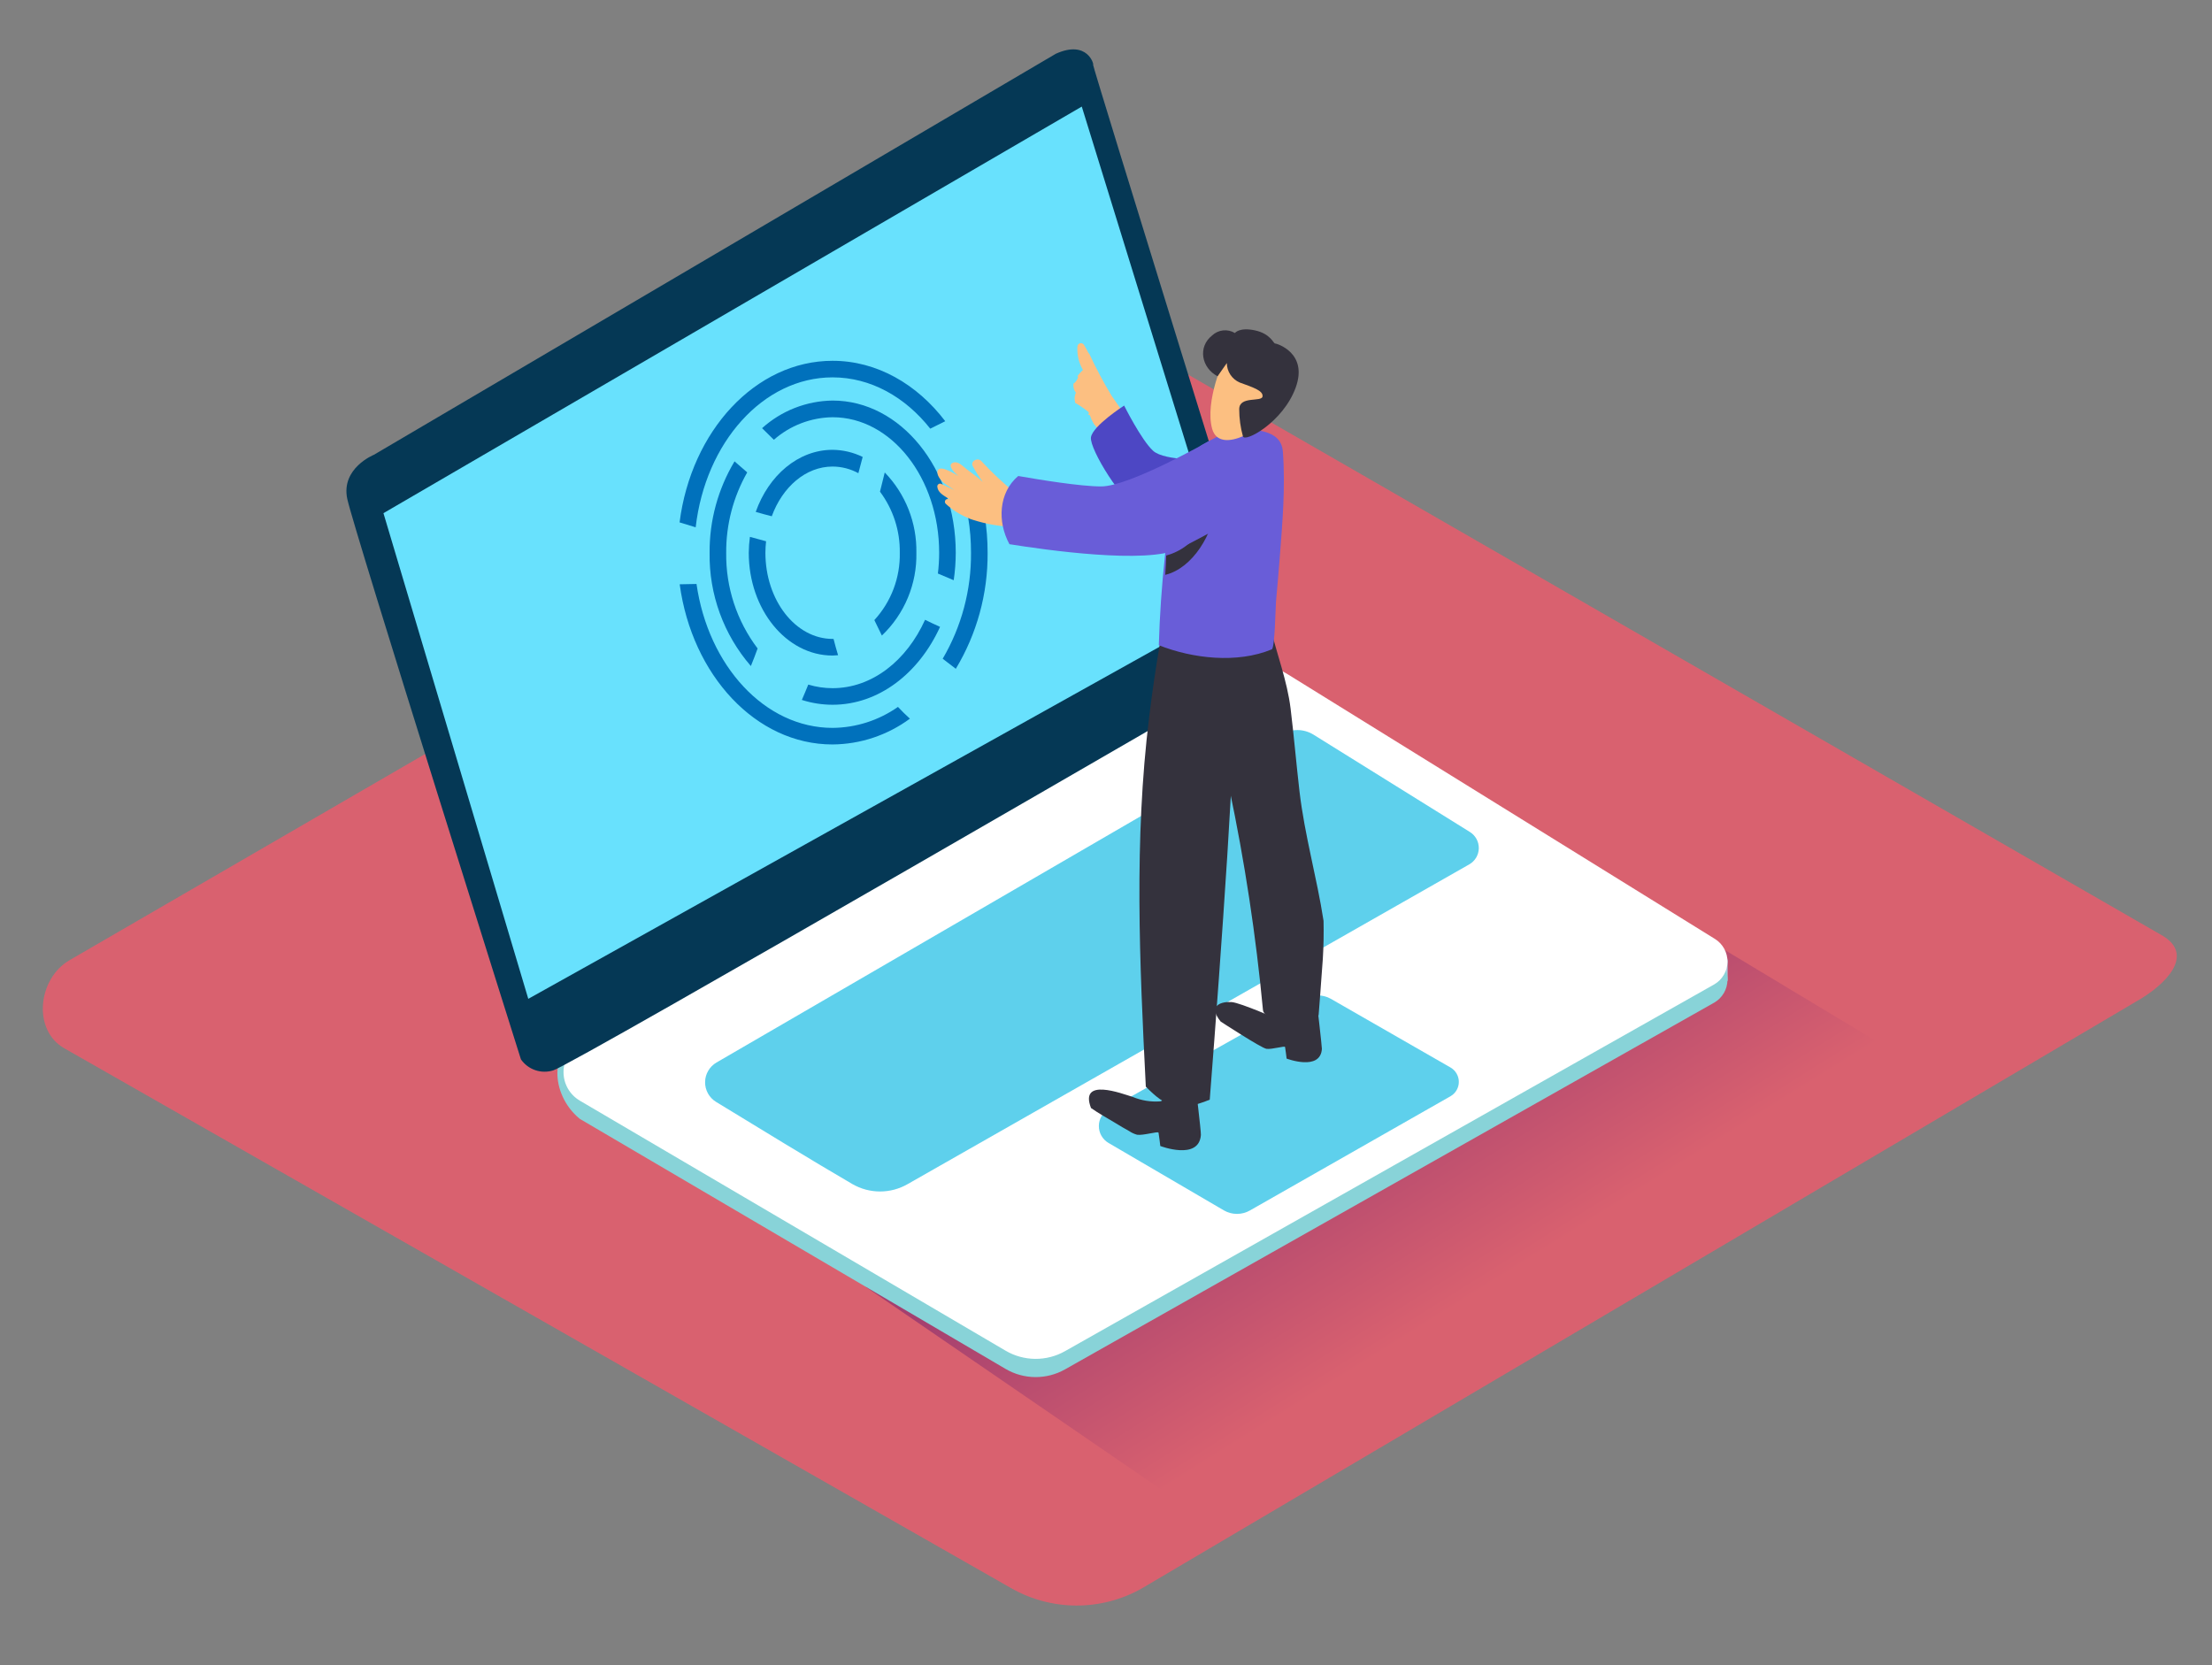 <svg width="538" height="405" viewBox="0 0 538 405" fill="none" xmlns="http://www.w3.org/2000/svg">
<rect x="0" y="0" width="538" height="405" fill="#808080" stroke="none"/>
<path d="M277.608 386.436L519.345 243.742C527.038 239.43 533.642 232.337 526.137 227.702L283.539 87.99C279.894 85.733 274.367 84.255 270.668 86.405L16.92 233.559C9.227 238.019 7.841 250.486 15.575 254.959L245.745 386.208C250.578 389.008 256.059 390.502 261.646 390.542C267.234 390.582 272.735 389.167 277.608 386.436Z" fill="#D9616F"/>
<path d="M391.032 213.959L469.042 260.897C469.042 260.897 326.176 342.924 287.561 365.842L210.519 313.007" fill="url(#paint0_linear)"/>
<path d="M420.191 233.196V238.516L417.488 241.821" fill="#ADCEE1"/>
<path d="M313.062 168.365L417.138 232.847C418.078 233.438 418.849 234.26 419.378 235.236C419.906 236.211 420.174 237.306 420.155 238.415C420.136 239.523 419.831 240.609 419.27 241.565C418.708 242.522 417.909 243.318 416.95 243.876L259.02 333.104C256.813 334.35 254.317 334.995 251.781 334.974C249.246 334.953 246.761 334.266 244.575 332.983L141.01 272.154C133.478 265.975 134.043 254.355 141.01 253.857L298.012 168.123C300.308 166.802 302.92 166.127 305.57 166.169C308.22 166.212 310.809 166.971 313.062 168.365Z" fill="#88D3D8"/>
<path d="M313.062 163.932L417.138 228.414C418.078 229.004 418.849 229.827 419.378 230.802C419.906 231.778 420.174 232.873 420.155 233.981C420.136 235.09 419.831 236.175 419.27 237.132C418.708 238.089 417.909 238.885 416.95 239.443L259.02 328.671C256.813 329.917 254.317 330.562 251.781 330.541C249.246 330.52 246.761 329.833 244.575 328.55L141.01 267.721C139.806 267.008 138.808 265.993 138.115 264.778C137.422 263.562 137.058 262.188 137.058 260.789C137.058 259.391 137.422 258.016 138.115 256.801C138.808 255.586 139.806 254.571 141.01 253.858L298.012 163.69C300.308 162.369 302.92 161.694 305.57 161.736C308.22 161.779 310.809 162.537 313.062 163.932Z" fill="white"/>
<path d="M308.812 155.132C308.812 155.132 265.597 15.77 265.866 15.77C266.135 15.77 264.521 9.577 256.787 13.083L90.935 110.626C90.935 110.626 82.865 113.877 84.466 121.373C86.067 128.869 126.699 257.686 126.699 257.686C127.55 258.909 128.769 259.829 130.179 260.312C131.589 260.795 133.117 260.816 134.54 260.373C139.598 258.801 304.925 162.884 304.925 162.884C304.925 162.884 310.439 160.855 308.812 155.132Z" fill="#053855"/>
<path d="M263.109 25.926L93.262 124.826L128.488 242.963L300.527 147.005L263.109 25.926Z" fill="#68E1FD"/>
<path d="M319.451 178.695L357.501 202.379C358.176 202.798 358.731 203.385 359.111 204.082C359.491 204.779 359.683 205.563 359.668 206.357C359.653 207.151 359.432 207.927 359.026 208.61C358.62 209.293 358.044 209.858 357.353 210.251L220.768 288.02C218.724 289.199 216.404 289.82 214.043 289.82C211.682 289.82 209.363 289.199 207.318 288.02C198.535 282.915 183.418 273.699 174.164 268.03C173.339 267.527 172.659 266.818 172.191 265.973C171.723 265.128 171.482 264.176 171.493 263.211C171.504 262.245 171.766 261.299 172.253 260.465C172.74 259.63 173.436 258.937 174.272 258.452C201.898 242.412 292.013 190.06 311.744 178.628C312.912 177.935 314.248 177.575 315.607 177.587C316.966 177.599 318.295 177.982 319.451 178.695Z" fill="#68E1FD"/>
<path d="M317.42 242.963L269.699 269.763C268.966 270.173 268.355 270.769 267.927 271.491C267.499 272.213 267.27 273.036 267.263 273.875C267.256 274.714 267.472 275.54 267.888 276.269C268.304 276.997 268.906 277.604 269.632 278.025L297.689 294.428C298.652 294.983 299.744 295.275 300.856 295.275C301.968 295.275 303.061 294.983 304.024 294.428L352.847 266.62C353.446 266.262 353.942 265.755 354.287 265.149C354.631 264.543 354.812 263.858 354.812 263.161C354.812 262.463 354.631 261.778 354.287 261.172C353.942 260.566 353.446 260.059 352.847 259.701L323.661 242.949C322.708 242.413 321.632 242.133 320.539 242.135C319.445 242.138 318.371 242.423 317.42 242.963Z" fill="#68E1FD"/>
<path opacity="0.1" d="M319.451 178.695L357.501 202.379C358.176 202.798 358.731 203.385 359.111 204.082C359.491 204.779 359.683 205.563 359.668 206.357C359.653 207.151 359.432 207.927 359.026 208.61C358.62 209.293 358.044 209.858 357.353 210.251L220.768 288.02C218.724 289.199 216.404 289.82 214.043 289.82C211.682 289.82 209.363 289.199 207.318 288.02C198.535 282.915 183.418 273.699 174.164 268.03C173.339 267.527 172.659 266.818 172.191 265.973C171.723 265.128 171.482 264.176 171.493 263.211C171.504 262.245 171.766 261.299 172.253 260.465C172.74 259.63 173.436 258.937 174.272 258.452C201.898 242.412 292.013 190.06 311.744 178.628C312.912 177.935 314.248 177.575 315.607 177.587C316.966 177.599 318.295 177.982 319.451 178.695Z" fill="#053855"/>
<path opacity="0.1" d="M317.42 242.963L269.699 269.763C268.966 270.173 268.355 270.769 267.927 271.491C267.499 272.213 267.27 273.036 267.263 273.875C267.256 274.714 267.472 275.54 267.888 276.269C268.304 276.997 268.906 277.604 269.632 278.025L297.689 294.428C298.652 294.983 299.744 295.275 300.856 295.275C301.968 295.275 303.061 294.983 304.024 294.428L352.847 266.62C353.446 266.262 353.942 265.755 354.287 265.149C354.631 264.543 354.812 263.858 354.812 263.161C354.812 262.463 354.631 261.778 354.287 261.172C353.942 260.566 353.446 260.059 352.847 259.701L323.661 242.949C322.708 242.413 321.632 242.133 320.539 242.135C319.445 242.138 318.371 242.423 317.42 242.963Z" fill="#053855"/>
<path d="M202.503 91.792C185.597 91.792 171.568 107.657 169.201 128.265C167.856 127.875 166.592 127.486 165.287 127.069C168.125 104.823 183.74 87.762 202.503 87.762C213.263 87.762 223.028 93.431 229.901 102.458L226.256 104.272C220.176 96.574 211.77 91.792 202.503 91.792Z" fill="#0071BC"/>
<path d="M229.282 160.237C233.864 152.422 236.244 143.514 236.169 134.458C236.181 128.706 235.245 122.992 233.398 117.544C233.589 117.52 233.778 117.48 233.963 117.424C235.052 117.074 236.155 116.725 237.245 116.349C239.219 122.187 240.219 128.309 240.204 134.471C240.274 144.406 237.598 154.169 232.47 162.682C231.412 161.867 230.349 161.052 229.282 160.237Z" fill="#0071BC"/>
<path d="M169.403 142.048C172.254 161.93 186 177.056 202.503 177.056C208.199 177.01 213.745 175.229 218.401 171.952C219.329 172.946 220.298 173.913 221.306 174.813C215.852 178.842 209.259 181.038 202.476 181.087C183.835 181.087 168.313 164.227 165.314 142.128L169.403 142.048Z" fill="#0071BC"/>
<path d="M228.421 134.444C228.421 116.282 216.801 101.491 202.517 101.491C197.248 101.553 192.176 103.497 188.219 106.972C187.278 106.023 186.323 105.082 185.354 104.151C190.066 99.9 196.168 97.512 202.517 97.434C219.033 97.434 232.456 114.025 232.456 134.417C232.457 136.666 232.29 138.911 231.959 141.134L228.112 139.509C228.317 137.828 228.421 136.137 228.421 134.444Z" fill="#0071BC"/>
<path d="M196.585 166.524C198.505 167.101 200.498 167.395 202.503 167.397C212.12 167.397 220.513 160.681 224.992 150.766C226.193 151.357 227.408 151.931 228.637 152.486C223.499 163.77 213.72 171.428 202.503 171.428C199.965 171.427 197.442 171.032 195.025 170.259C195.576 169.023 196.074 167.774 196.585 166.524Z" fill="#0071BC"/>
<path d="M184.265 157.738C183.754 159.176 183.202 160.6 182.624 162.01C175.999 154.367 172.427 144.553 172.59 134.444C172.534 126.622 174.632 118.935 178.656 112.225L181.736 114.911C178.339 120.869 176.576 127.616 176.625 134.471C176.51 142.86 179.198 151.047 184.265 157.738Z" fill="#0071BC"/>
<path d="M202.503 113.487C195.953 113.487 190.304 118.471 187.708 125.578C186.363 125.242 185.099 124.893 183.808 124.517C186.942 115.65 194.137 109.417 202.503 109.417C205.041 109.441 207.541 110.033 209.82 111.15C209.443 112.493 209.094 113.837 208.771 115.1C206.848 114.051 204.694 113.497 202.503 113.487Z" fill="#0071BC"/>
<path d="M182.395 130.589C183.74 130.965 185.005 131.314 186.323 131.663C186.22 132.591 186.167 133.524 186.161 134.458C186.161 146.011 193.492 155.414 202.503 155.414H202.732C203.082 156.758 203.445 158.101 203.835 159.377C203.391 159.377 202.947 159.458 202.49 159.458C191.259 159.458 182.113 148.241 182.113 134.471C182.124 133.172 182.219 131.875 182.395 130.589Z" fill="#0071BC"/>
<path d="M214.487 154.595C213.882 153.332 213.277 152.083 212.658 150.833C216.757 146.37 218.973 140.499 218.845 134.444C218.926 129.101 217.233 123.88 214.03 119.6C214.406 118.041 214.783 116.47 215.187 114.925C217.691 117.513 219.66 120.569 220.98 123.919C222.3 127.268 222.946 130.845 222.88 134.444C222.96 138.201 222.254 141.933 220.809 145.403C219.364 148.872 217.211 152.003 214.487 154.595Z" fill="#0071BC"/>
<path d="M229.04 117.76C230.103 118.243 231.138 118.74 232.187 119.237C231.367 118.727 230.546 118.189 229.766 117.612C228.986 117.034 227.83 115.744 228.004 114.683C228.26 113.085 231.031 114.509 233.102 115.798C231.663 114.549 230.479 113.111 231.757 112.561C233.035 112.01 234.326 113.582 235.093 114.119C236.438 115.086 237.783 116.121 239.033 117.222C238.136 116.035 237.335 114.777 236.639 113.461C235.9 112.225 237.742 111.204 238.643 112.117C241.193 114.887 243.939 117.468 246.861 119.842C246.998 119.943 247.112 120.071 247.198 120.218H248.986C249.524 120.218 250.022 120.218 250.52 120.218H250.95C251.131 120.18 251.318 120.188 251.494 120.242C251.671 120.296 251.831 120.394 251.959 120.527C252.193 120.606 252.419 120.709 252.631 120.836C252.7 120.883 252.763 120.937 252.82 120.997C253.411 120.997 254.003 121.105 254.582 121.185C254.776 121.227 254.958 121.311 255.116 121.431C255.273 121.551 255.402 121.705 255.494 121.881C255.585 122.056 255.636 122.25 255.643 122.448C255.651 122.646 255.614 122.843 255.537 123.026L255.779 122.891C257.124 122.072 258.159 124.235 256.841 125.081C254.024 126.802 250.782 127.705 247.48 127.687C247.463 127.835 247.389 127.969 247.273 128.063C247.157 128.156 247.009 128.199 246.861 128.184C243.375 128.093 239.919 127.505 236.599 126.438C236.185 126.323 235.784 126.165 235.402 125.968C233.42 125.153 231.598 123.993 230.022 122.542C229.913 122.438 229.842 122.3 229.821 122.15C229.8 122.001 229.83 121.849 229.906 121.718C229.982 121.588 230.1 121.487 230.241 121.432C230.381 121.376 230.536 121.37 230.681 121.414L231.259 121.588C230.883 121.373 230.506 121.172 230.143 120.943C229.228 120.366 228.139 119.667 227.991 118.512C227.952 118.376 227.956 118.232 228.003 118.098C228.049 117.965 228.136 117.849 228.25 117.767C228.365 117.685 228.503 117.64 228.644 117.638C228.785 117.637 228.924 117.679 229.04 117.76Z" fill="#FCBF81"/>
<path d="M273.829 104.567C273.569 103.945 273.264 103.344 272.914 102.767C272.922 102.798 272.922 102.83 272.914 102.861C272.901 102.905 272.875 102.944 272.841 102.973C272.807 103.003 272.765 103.022 272.72 103.029C272.675 103.037 272.629 103.031 272.587 103.013C272.545 102.995 272.509 102.966 272.484 102.928L271.824 101.921C271.846 102.05 271.846 102.182 271.824 102.311C271.772 102.559 271.629 102.778 271.422 102.925C271.215 103.072 270.96 103.136 270.708 103.103C270.562 103.092 270.42 103.049 270.292 102.977C270.165 102.906 270.055 102.806 269.97 102.687C269.885 102.568 269.828 102.431 269.802 102.287C269.776 102.143 269.782 101.995 269.82 101.854L269.511 101.504C269.527 101.607 269.527 101.711 269.511 101.813C269.467 101.957 269.386 102.087 269.277 102.191C269.168 102.294 269.033 102.368 268.887 102.404C268.741 102.441 268.588 102.439 268.443 102.399C268.298 102.359 268.165 102.282 268.058 102.176C267.937 102.082 267.843 101.961 267.722 101.854C267.629 101.894 267.528 101.915 267.426 101.915C267.325 101.915 267.224 101.894 267.13 101.854C266.267 101.56 265.423 101.215 264.602 100.819C264.658 100.793 264.706 100.755 264.744 100.706C264.782 100.658 264.808 100.601 264.82 100.541C264.831 100.481 264.829 100.419 264.812 100.36C264.795 100.301 264.765 100.246 264.723 100.201C263.755 99.419 262.73 98.71 261.656 98.079H261.522V97.971C261.266 97.156 261.324 96.275 261.683 95.5C261.424 95.186 261.24 94.817 261.144 94.421C261.049 94.025 261.044 93.613 261.132 93.216C261.216 93.208 261.295 93.175 261.36 93.122C261.514 92.992 261.646 92.837 261.75 92.665C261.939 92.428 262.085 92.16 262.181 91.872C262.203 91.802 262.201 91.726 262.177 91.656C262.153 91.586 262.107 91.525 262.046 91.483C262.45 90.945 262.907 90.448 263.391 89.992C262.396 88.279 261.929 86.312 262.046 84.336C262.046 84.145 262.11 83.96 262.227 83.809C262.343 83.659 262.507 83.551 262.692 83.503C262.877 83.456 263.072 83.471 263.247 83.546C263.423 83.621 263.568 83.753 263.66 83.92C264.053 84.542 264.408 85.188 264.723 85.854C264.825 85.922 264.908 86.014 264.965 86.123C266.576 89.588 268.372 92.965 270.345 96.238C270.695 96.789 274.985 102.7 274.501 102.834C274.649 103.09 278.159 111.15 273.829 104.567ZM271.286 102.069C271.265 102.094 271.238 102.115 271.208 102.129C271.178 102.143 271.145 102.15 271.112 102.15C271.078 102.15 271.045 102.143 271.015 102.129C270.985 102.115 270.958 102.094 270.937 102.069C270.832 102.146 270.711 102.199 270.583 102.225C270.456 102.251 270.324 102.248 270.197 102.216C270.208 102.366 270.278 102.505 270.391 102.604C270.505 102.702 270.652 102.751 270.802 102.74C270.952 102.73 271.092 102.66 271.19 102.547C271.288 102.433 271.338 102.286 271.327 102.136L271.286 102.069Z" fill="#FCBF81"/>
<path d="M273.371 102.687C272.437 101.946 271.652 101.034 271.058 100C270.943 99.787 270.786 99.599 270.597 99.447C270.407 99.296 270.189 99.184 269.956 99.119C269.722 99.054 269.478 99.036 269.237 99.068C268.997 99.099 268.765 99.178 268.556 99.301C268.492 98.825 268.461 98.345 268.462 97.864C268.462 95.432 264.629 95.392 264.669 97.864C264.591 99.763 265.103 101.64 266.135 103.237C267.282 104.692 268.681 105.929 270.264 106.891C270.544 107.048 270.858 107.134 271.178 107.141C271.499 107.148 271.816 107.076 272.102 106.931C272.388 106.786 272.633 106.573 272.817 106.311C273.001 106.049 273.118 105.745 273.156 105.427L273.331 105.293C273.667 104.945 273.859 104.482 273.866 103.998C273.874 103.514 273.697 103.045 273.371 102.687Z" fill="#FCBF81"/>
<path d="M294.394 111.768C294.394 111.768 283.324 112.292 280.446 109.645C277.568 106.999 273.412 98.656 273.412 98.656C273.412 98.656 265.785 103.546 265.342 106.368C264.898 109.189 273.358 122.824 277.07 123.737" fill="#4D47C4"/>
<path d="M311.179 248.081C311.179 248.081 301.764 243.93 299.572 243.755C297.379 243.581 293.56 244.36 296.882 248.484C296.882 248.484 306.727 254.919 308.018 255.12C309.31 255.322 312.47 254.341 312.551 254.677C312.632 255.013 312.928 257.498 312.928 257.498C312.928 257.498 321.159 260.628 321.509 255.134C321.509 254.422 320.325 244.212 320.325 244.212" fill="#34323D"/>
<path d="M321.912 223.994C320.285 213.435 317.312 203.199 316.062 192.505C315.281 185.788 314.717 179.071 313.896 172.354C313.076 165.638 310.561 159.136 308.946 152.486C308.904 152.331 308.914 152.167 308.975 152.019C309.036 151.871 309.144 151.747 309.283 151.666C309.202 151.438 309.135 151.196 309.068 150.968C308.234 150.175 307.386 149.423 306.566 148.711L295.066 156.449C295.066 156.449 295.133 163.488 295.496 173.671C296.841 179.609 297.85 184.915 299.357 190.544C299.193 190.722 299.075 190.938 299.014 191.172C298.953 191.406 298.951 191.652 299.007 191.887C302.748 209.63 305.474 227.57 307.171 245.623C307.194 245.921 307.303 246.206 307.484 246.444C307.666 246.683 307.912 246.864 308.193 246.966L308.516 249.747C318.523 253.602 320.715 246.885 320.715 246.885C320.715 246.885 321.173 241.162 321.737 233.21C321.926 230.106 321.98 227.044 321.912 223.994Z" fill="#34323D"/>
<path d="M290.708 263.449L285.153 265.437C284.989 265.943 284.695 266.398 284.301 266.756C283.907 267.114 283.427 267.363 282.907 267.479C282.71 267.714 282.432 267.868 282.127 267.909C279.872 268.068 277.611 267.7 275.523 266.835C272.833 266.002 262.463 262.025 265.355 269.521C267.251 270.865 269.39 272.007 271.313 273.189C272.403 273.847 273.506 274.532 274.622 275.123C275.214 275.527 275.868 275.831 276.559 276.023C278.052 276.252 281.683 275.123 281.777 275.513C281.872 275.902 282.208 278.764 282.208 278.764C282.208 278.764 291.623 282.364 292.08 276.077C292.134 275.177 290.708 263.449 290.708 263.449Z" fill="#34323D"/>
<path d="M298.59 206.637C299.747 187.964 300.392 169.184 304.333 150.82C304.508 146.051 307.601 149.1 307.386 147.206C305.705 131.851 283.297 150.121 283.297 150.121C282.396 150.86 282.275 155.576 282.1 156.637C281.087 162.539 280.222 168.459 279.504 174.396C275.792 204.394 277.164 234.231 278.684 264.322C283.445 269.185 286.566 270.636 294.232 267.493C295.765 247.799 297.218 228.105 298.482 208.384L298.59 206.637Z" fill="#34323D"/>
<path d="M286.485 113.837C286.7 112.87 289.175 112.211 289.955 111.808C291.69 110.868 290.681 109.229 292.376 108.208C294.866 106.76 297.46 105.498 300.137 104.433H300.204C304.454 104.433 311.583 104.191 312.013 109.807C312.672 118.539 311.905 127.271 311.233 135.949C310.964 139.442 310.655 142.908 310.345 146.32C310.238 147.569 310.076 157.645 309.323 157.954C300.89 161.446 290.103 160.21 281.845 156.946C282.275 142.478 283.826 128.065 286.485 113.837Z" fill="#695DD8"/>
<path d="M294.125 122.622C293.871 125.528 292.73 128.285 290.856 130.522C288.982 132.759 286.466 134.367 283.647 135.129C283.647 135.707 283.472 139.253 283.405 139.831C290.13 138.219 295.106 129.769 295.806 122.622C295.9 121.548 294.232 121.548 294.125 122.622Z" fill="#34323D"/>
<path d="M298.24 86.781C297.689 86.929 292.968 97.756 294.824 104.325C296.68 110.895 307.857 104.137 310.668 99.127C313.479 94.116 308.812 84.04 298.24 86.781Z" fill="#FCBF81"/>
<path d="M298.388 88.313C298.395 89.318 298.693 90.299 299.247 91.139C299.801 91.978 300.587 92.639 301.509 93.041C304.642 94.197 307.238 94.976 307.077 96.427C306.916 97.877 301.414 96.225 301.401 99.53C301.402 101.759 301.705 103.978 302.302 106.126C302.652 107.751 312.04 102.781 315.134 94.291C318.227 85.8 310.48 83.544 310.103 83.544C309.727 83.544 309.027 81.179 305.221 80.36C301.414 79.54 300.352 81.005 300.352 81.005C299.487 80.485 298.476 80.262 297.472 80.371C296.469 80.481 295.529 80.915 294.797 81.609C291.287 84.39 292.188 89.468 296.142 91.523L298.388 88.313Z" fill="#34323D"/>
<path d="M294.138 107.241C294.138 107.241 274.797 118.31 267.83 118.324C262.8 118.324 252.847 116.698 247.655 115.785C242.867 119.815 242.544 126.935 245.516 132.375C253.963 133.719 278.98 137.346 286.821 133.464C296.317 128.762 306.768 122.461 306.768 122.461C306.768 122.461 316.263 113.205 294.138 107.241Z" fill="#695DD8"/>
<defs>
<linearGradient id="paint0_linear" x1="358.133" y1="316.15" x2="321.921" y2="258.413" gradientUnits="userSpaceOnUse">
<stop offset="0.01" stop-color="#D9616F"/>
<stop offset="1" stop-color="#A33F6F"/>
</linearGradient>
</defs>
</svg>
